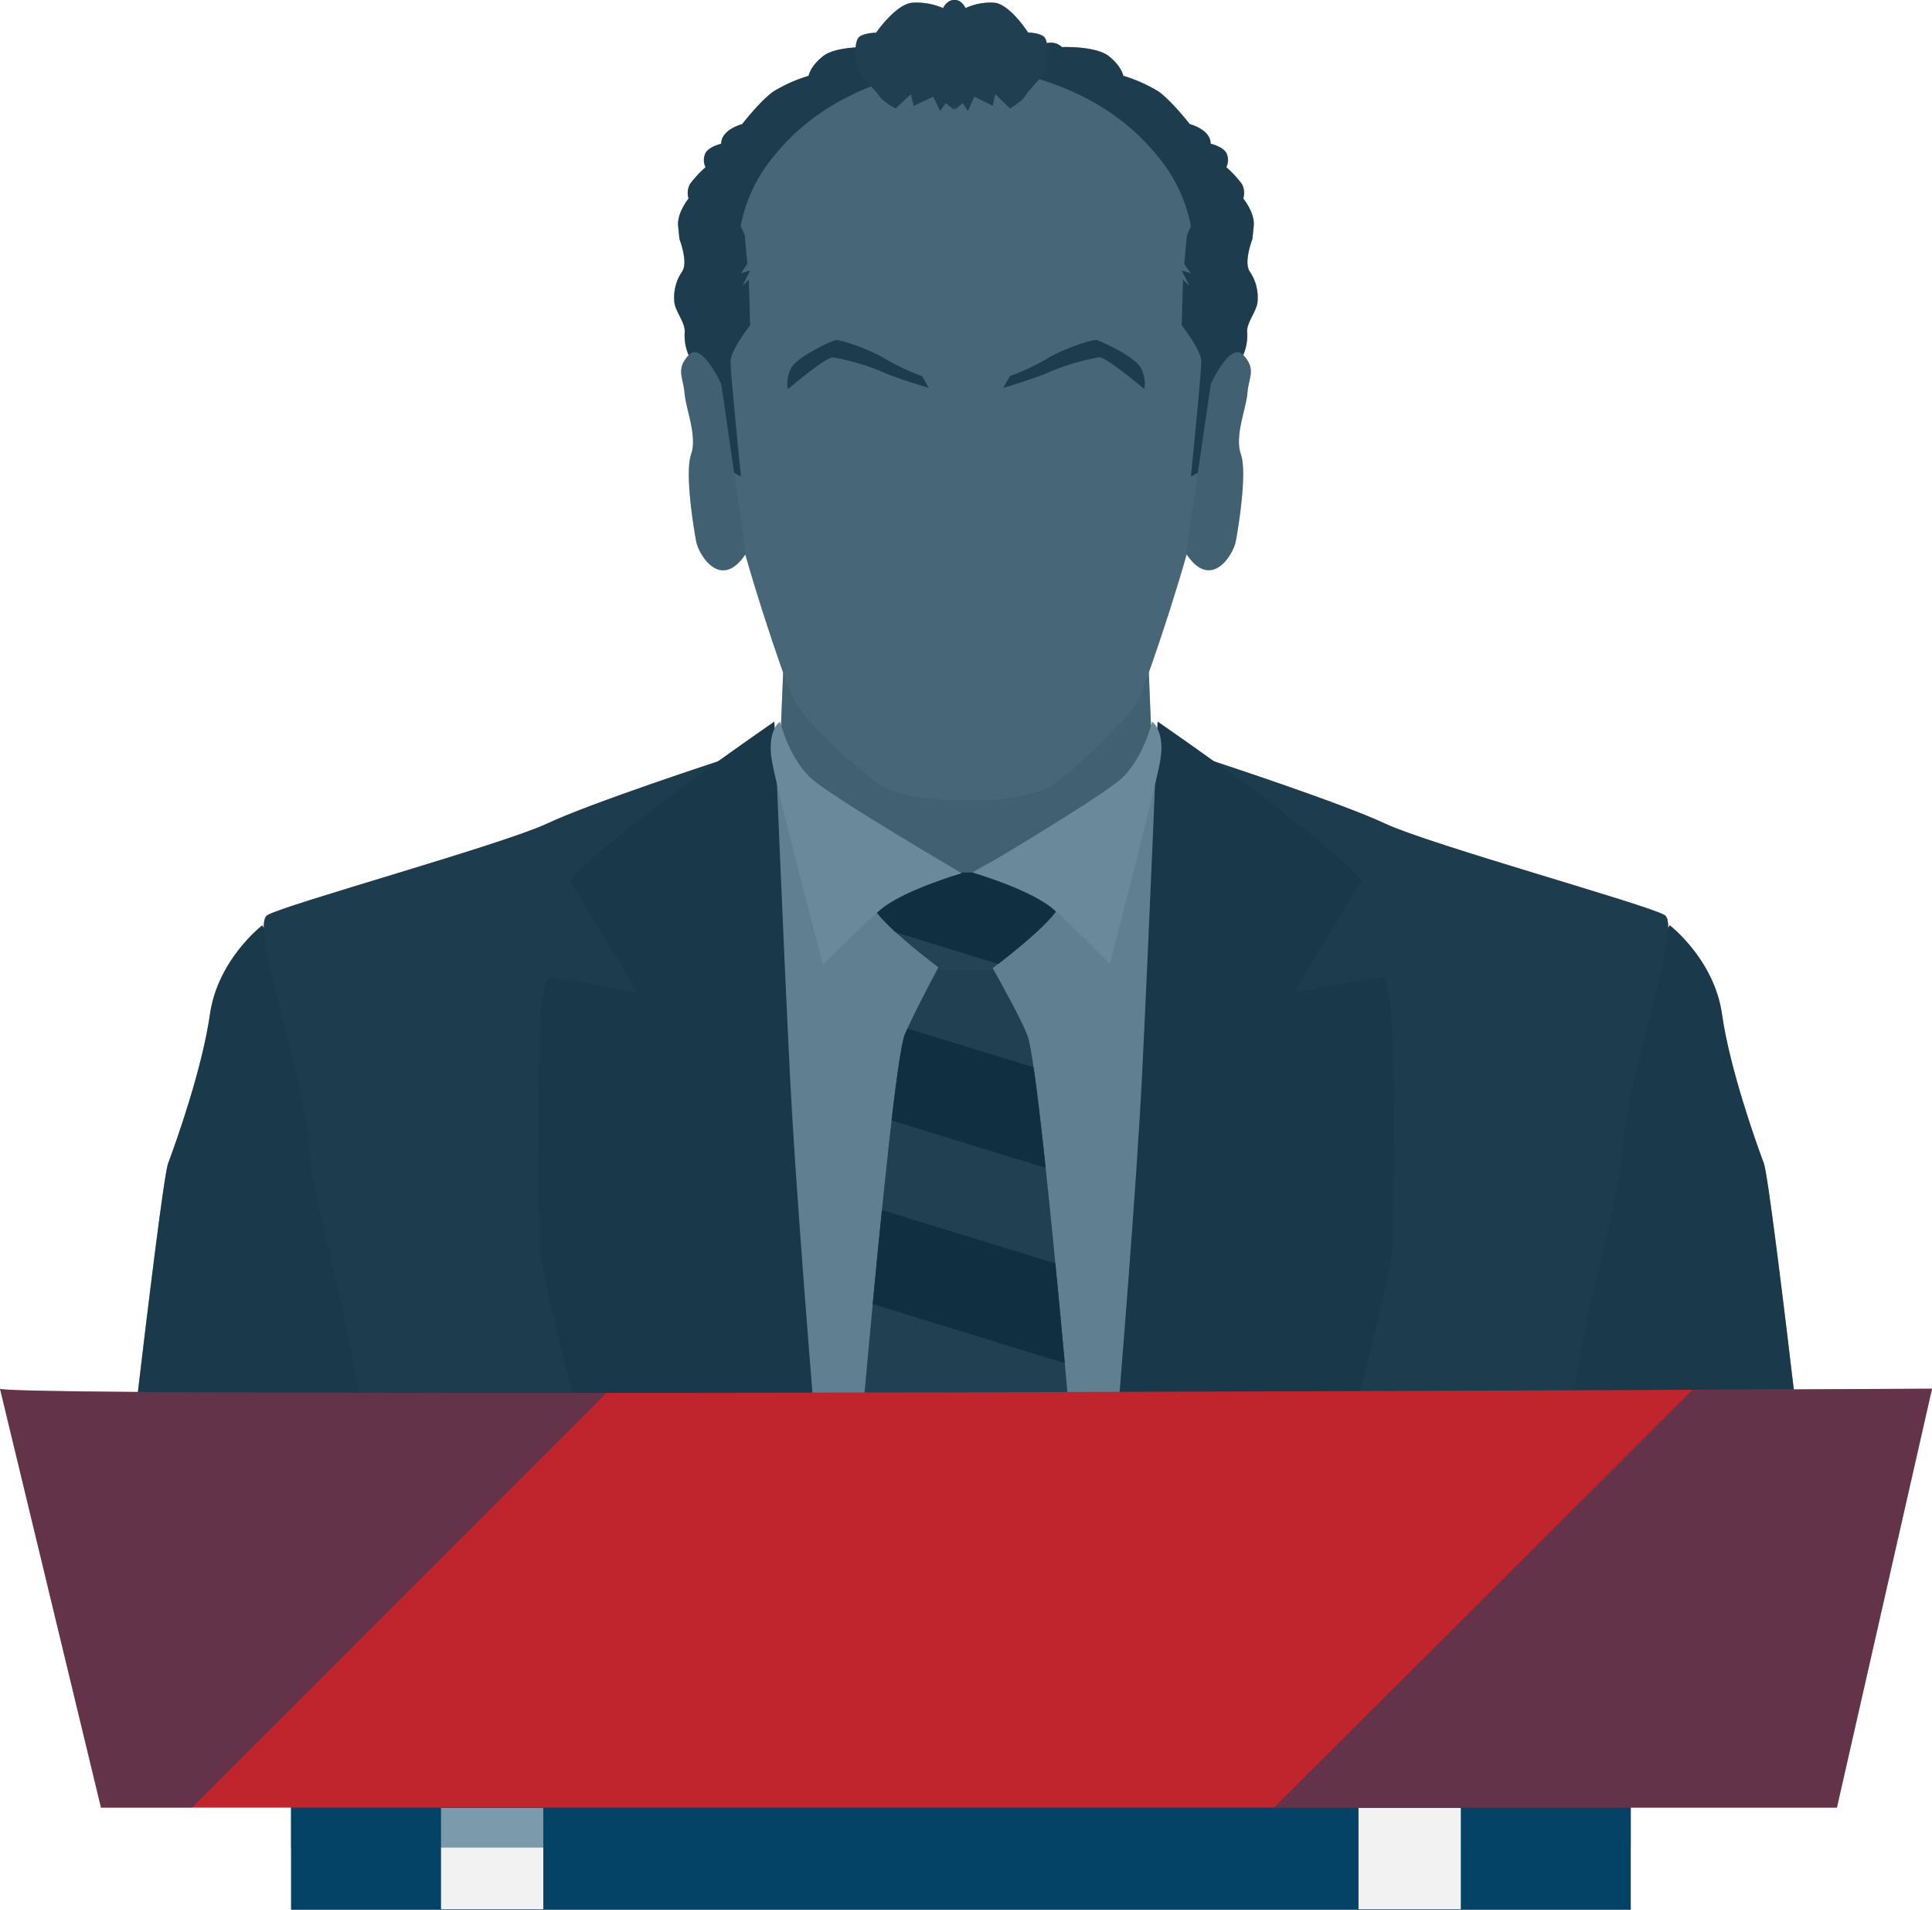 <svg xmlns="http://www.w3.org/2000/svg" xmlns:xlink="http://www.w3.org/1999/xlink" viewBox="0 0 478.25 472.65"><defs><style>.cls-1{fill:none;}.cls-2{isolation:isolate;}.cls-3{fill:#7e7e7e;}.cls-4{fill:#bdbdbd;}.cls-5{fill:#8b8b8b;}.cls-6{fill:#3f3f3f;}.cls-7{fill:#444;}.cls-8{fill:#313131;}.cls-9{fill:#363636;}.cls-10{fill:#2e2e2e;}.cls-11{fill:#3c3c3c;}.cls-12{clip-path:url(#clip-path);}.cls-13{fill:#1d1d1d;}.cls-14{fill:#d0d0d0;}.cls-15,.cls-16{fill:#054366;}.cls-15{opacity:0.5;mix-blend-mode:soft-light;}.cls-17{fill:#f2f2f2;}.cls-18{fill:#c0242d;}</style><clipPath id="clip-path"><path class="cls-1" d="M254.28,256.08c-1.53-3.72-5.17-10.47-8.54-16.47,3-2.25,16.89-12.94,16.89-16.62,0-4.11-3.88-7.05-22.64-7.05h-1.74c-18.76,0-22.64,2.94-22.64,7.05,0,3.58,13.22,13.83,16.65,16.43-3.23,6-6.76,12.89-8.3,16.65-3.72,9.06-15.51,152.63-15.51,152.63H269.8S258,265.14,254.28,256.08Z"/></clipPath></defs><title>dale</title><g class="cls-2"><g id="Layer_2" data-name="Layer 2"><g id="Layer_1-2" data-name="Layer 1"><path class="cls-3" d="M283.74,151.24H194.51s-2.07,49.12-2.59,64.44l47.22.75h2.56l44.63-.75C285.82,200.36,283.74,151.24,283.74,151.24Z"/><path class="cls-4" d="M287.92,192s-40.67,19.65-48.8,24.81C231,211.63,190.33,192,190.33,192l-3.95,224.52H291.87Z"/><path class="cls-5" d="M298.88,50.35c-1.72-9-23.55-35-59.75-32.82-36.2-2.17-58,23.77-59.75,32.82s.43,58.81.43,58.81,1.3,11.72,2.6,19.53,11.29,38.63,14.12,44.49,19.24,20.24,22.34,21.7c8,3.73,18.87,3.15,18.87,3.15h2.78s10.91.58,18.87-3.15c3.11-1.46,19.52-15.84,22.34-21.7s12.81-36.68,14.12-44.49,2.6-19.53,2.6-19.53S300.62,59.46,298.88,50.35Z"/><path class="cls-6" d="M269.8,408.71S258,265.14,254.28,256.08c-3.18-7.75-15.51-28.57-15.51-28.57s-11.61,20.83-14.8,28.57c-3.72,9.06-15.51,152.63-15.51,152.63H269.8Z"/><path class="cls-7" d="M240,215.95h-1.74c-18.76,0-22.64,2.94-22.64,7.05s17.46,17,17.46,17h12.09s17.46-12.93,17.46-17S258.75,215.95,240,215.95Z"/><path class="cls-8" d="M413.33,229s11,8.41,12.94,22,8.41,31.69,10.35,36.87,15.22,123.53,15.22,123.53H377.76l1.94-129.35Z"/><path class="cls-8" d="M64.92,229s-11,8.41-12.94,22-8.41,31.69-10.35,36.87S26.41,411.44,26.41,411.44h74.08L98.55,282.08Z"/><path class="cls-9" d="M300.15,188.3s31.69,10.35,42.69,15.52,64.68,20,69.2,22.64S403,265.27,401.69,284s-16.82,61.44-12.94,86,6.47,49.8,6.47,49.8h-99.6Z"/><path class="cls-9" d="M178.11,188.3s-31.69,10.35-42.69,15.52-64.68,20-69.2,22.64S75.27,265.27,76.56,284s16.82,61.44,12.94,86S83,419.85,83,419.85h99.6Z"/><path class="cls-9" d="M258,11s2.91-1.29,4.85.65c0,0,8.4-.32,11.63,2.26s3.55,4.85,3.55,4.85a36.7,36.7,0,0,1,8.72,3.88c3.23,2.26,7.75,8.08,7.75,8.08s5.17,1.29,5.17,4.85c0,0,2.91.65,3.88,2.26a4.07,4.07,0,0,1,0,3.55,26.81,26.81,0,0,1,3.88,4.2,4.72,4.72,0,0,1,.32,3.55s2.91,3.55,2.58,6.78l-.32,3.23s-2.26,5.82-.65,8.08a11.32,11.32,0,0,1,1.94,7.11c0,2.58-2.91,5.49-2.58,8.08a12.18,12.18,0,0,1-1,5.49s-5.17,3.23-4.85,5.82-1.94,9-1.94,10.66-.32,10.34-.32,10.34l-5.82,3.23s2.58-25.52,2.58-28.43-4.85-9-4.85-9l.32-11.31,1.62,1.62-1.94-3.88,2.26.65-1.62-2.26.65-7.11,1-2.26a38.1,38.1,0,0,0-8.08-17.12c-4.2-5.17-12.92-14.54-31-19.71Z"/><path class="cls-3" d="M299.72,95s4.85-10.66,8.08-7.11,1.29,5.49,1,9.37-3.23,10.66-1.62,15.18-.65,18.42-1.29,21.65-6.14,12.28-12.28,2.91Z"/><path class="cls-9" d="M248.35,96,250,93.07a54,54,0,0,0,9-4.2c3.55-2.26,11.41-5,12.49-4.7,1.57.45,9.15,4.05,10.77,6.64a8.05,8.05,0,0,1,1,5.49s-9.39-8-11.18-7.87a57.54,57.54,0,0,0-12.41,3.67C257.07,93.39,248.35,96,248.35,96Z"/><path class="cls-9" d="M220.21,11s-2.91-1.29-4.85.65c0,0-8.4-.32-11.63,2.26s-3.55,4.85-3.55,4.85a36.7,36.7,0,0,0-8.72,3.88c-3.23,2.26-7.75,8.08-7.75,8.08s-5.17,1.29-5.17,4.85c0,0-2.91.65-3.88,2.26a4.07,4.07,0,0,0,0,3.55,26.81,26.81,0,0,0-3.88,4.2,4.72,4.72,0,0,0-.32,3.55s-2.91,3.55-2.58,6.78l.32,3.23s2.26,5.82.65,8.08a11.32,11.32,0,0,0-1.94,7.11c0,2.58,2.91,5.49,2.58,8.08a12.18,12.18,0,0,0,1,5.49s5.17,3.23,4.85,5.82,1.94,9,1.94,10.66.32,10.34.32,10.34l5.82,3.23s-2.58-25.52-2.58-28.43,4.85-9,4.85-9l-.32-11.31-1.62,1.62,1.94-3.88-2.26.65L185,65.29l-.65-7.11-1-2.26a38.1,38.1,0,0,1,8.08-17.12c4.2-5.17,12.92-14.54,31-19.71Z"/><path class="cls-3" d="M178.53,95s-4.85-10.66-8.08-7.11-1.29,5.49-1,9.37,3.23,10.66,1.62,15.18.65,18.42,1.29,21.65,6.14,12.28,12.28,2.91Z"/><path class="cls-9" d="M229.9,96l-1.62-2.91a54,54,0,0,1-9-4.2c-3.55-2.26-11.41-5-12.49-4.7-1.57.45-9.15,4.05-10.77,6.64a8.05,8.05,0,0,0-1,5.49s9.39-8,11.18-7.87A57.54,57.54,0,0,1,218.6,92.1C221.18,93.39,229.9,96,229.9,96Z"/><path class="cls-10" d="M286.56,178.6S329.9,208.35,337,218.05L320.2,245.86s18.11-3.88,22-3.88,2.59,50.45,2.59,65.32S304,460.59,304,460.59l-36.22-7.11S280.1,318.3,282.68,266.56C284.43,231.58,286.56,178.6,286.56,178.6Z"/><path class="cls-10" d="M191.69,178.6s-43.33,29.75-50.45,39.45l16.82,27.81s-18.11-3.88-22-3.88-2.59,50.45-2.59,65.32,40.75,153.28,40.75,153.28l36.22-7.11S198.16,318.3,195.57,266.56C193.82,231.58,191.69,178.6,191.69,178.6Z"/><path class="cls-11" d="M258.37,9.07c-1.29-1-3.88-1-3.88-1S250,1,246.09.67A14.84,14.84,0,0,0,239,2s-.89-2.08-2.68-2c-1.9-.12-2.86,2-2.86,2A16.71,16.71,0,0,0,225.87.67c-4.13.32-9,7.43-9,7.43s-2.76,0-4.13,1-1,6.14-.69,7.75,4.48,5.17,5.51,6.78,4.13,3.23,4.13,3.23l3.79-3.55.69,2.91L231,23.93l1.72,3.55,1.38-1.94,2.07,1.62s0-.42.1-1.16c.06.74.09,1.16.09,1.16l1.94-1.62,1.29,1.94,1.62-3.55,4.52,2.26.65-2.91L250,26.84s2.91-1.62,3.88-3.23,4.85-5.17,5.17-6.78S259.66,10,258.37,9.07Z"/><g class="cls-12"><polygon class="cls-13" points="272.48 246.36 200.99 224.37 200.99 200.4 272.48 222.39 272.48 246.36"/><polygon class="cls-13" points="272.48 293.23 200.99 271.24 200.99 247.27 272.48 269.26 272.48 293.23"/><polygon class="cls-13" points="272.48 340.1 200.99 318.11 200.99 294.14 272.48 316.13 272.48 340.1"/><polygon class="cls-13" points="272.48 386.97 200.99 364.98 200.99 341.01 272.48 363 272.48 386.97"/><polygon class="cls-13" points="272.48 433.84 200.99 411.85 200.99 387.88 272.48 409.87 272.48 433.84"/></g><path class="cls-14" d="M240.92,216s14.5,4.23,20,9.16,13.81,13.39,13.81,13.39,11-42.28,12.43-50-2-9.87-2-9.87-2.16,9.16-7.68,14.09S240.92,216,240.92,216Z"/><path class="cls-14" d="M238.08,216.11s-14.73,4.25-20.34,9.2-14,13.45-14,13.45-11.22-42.46-12.63-50.25,2-9.91,2-9.91,2.21,9.2,7.83,14.15S238.08,216.11,238.08,216.11Z"/><path class="cls-15" d="M394.3,411.44h57.54S438.56,293.08,436.61,287.9s-8.41-23.28-10.35-36.87-12.94-22-12.94-22l-.38.59c0-1.68-.25-2.8-.92-3.18-4.53-2.59-58.21-17.46-69.2-22.64C332.52,199,304,189.57,300.5,188.42c-7.92-5.69-13.94-9.82-13.94-9.82l-.07,1.61a4.43,4.43,0,0,0-1.3-1.61s-.09.38-.27,1c-.19-4.66-.38-9.18-.54-13.18,2.86-8,6.88-20.4,9.36-29.2,6.08,9,11.48.07,12.12-3.13s2.91-17.12,1.29-21.65,1.29-11.31,1.62-15.18,2.26-5.82-1-9.37a12.18,12.18,0,0,0,1-5.49c-.32-2.58,2.58-5.49,2.58-8.08a11.32,11.32,0,0,0-1.94-7.11c-1.62-2.26.65-8.08.65-8.08l.32-3.23c.32-3.23-2.58-6.78-2.58-6.78a4.72,4.72,0,0,0-.32-3.55,26.81,26.81,0,0,0-3.88-4.2,4.07,4.07,0,0,0,0-3.55c-1-1.62-3.88-2.26-3.88-2.26,0-3.55-5.17-4.85-5.17-4.85S290,24.9,286.8,22.64a36.7,36.7,0,0,0-8.72-3.88s-.32-2.26-3.55-4.85-11.63-2.26-11.63-2.26a4.08,4.08,0,0,0-3.79-1,2.7,2.7,0,0,0-.74-1.63c-1.29-1-3.88-1-3.88-1S250,1,246.09.67A14.84,14.84,0,0,0,239,2s-.89-2.08-2.68-2c-1.9-.12-2.86,2-2.86,2A16.71,16.71,0,0,0,225.87.67c-4.13.32-9,7.43-9,7.43s-2.76,0-4.13,1a3.87,3.87,0,0,0-.93,2.66c-2.7.18-6.25.7-8.11,2.19-3.23,2.58-3.55,4.85-3.55,4.85a36.7,36.7,0,0,0-8.72,3.88c-3.23,2.26-7.75,8.08-7.75,8.08s-5.17,1.29-5.17,4.85c0,0-2.91.65-3.88,2.26a4.07,4.07,0,0,0,0,3.55,26.82,26.82,0,0,0-3.88,4.2,4.72,4.72,0,0,0-.32,3.55s-2.91,3.55-2.58,6.78l.32,3.23s2.26,5.82.65,8.08a11.32,11.32,0,0,0-1.94,7.11c0,2.58,2.91,5.49,2.58,8.08a12.18,12.18,0,0,0,1,5.49c-3.23,3.55-1.29,5.49-1,9.37s3.23,10.66,1.62,15.18.65,18.42,1.29,21.65,6,12.11,12.12,3.13c2.48,8.8,6.49,21.25,9.36,29.2-.17,4-.35,8.47-.54,13.11-.17-.59-.26-.94-.26-.94a4.46,4.46,0,0,0-1.32,1.63l-.07-1.63s-6,4.13-13.94,9.82c-3.5,1.15-32,10.55-42.33,15.41-11,5.17-64.68,20-69.2,22.64-.67.38-.94,1.5-.92,3.18l-.38-.59s-11,8.41-12.94,22-8.41,31.69-10.35,36.87S26.41,411.44,26.41,411.44H84c-.6,5.21-.92,8.41-.92,8.41h79.4c6.64,23.23,11.8,40.75,11.8,40.75l36.22-7.11s-1.37-15-3.28-37h9L269.64,433c-1.12,12.65-1.84,20.51-1.84,20.51L304,460.59s5.16-17.51,11.8-40.75h79.4S394.89,416.65,394.3,411.44Z"/><rect class="cls-16" x="72.04" y="444.6" width="331.64" height="28.05"/><rect class="cls-17" x="109.17" y="447.43" width="25.32" height="25.08"/><rect class="cls-15" x="72.04" y="444.6" width="331.64" height="12.67"/><rect class="cls-17" x="336.29" y="447.43" width="25.32" height="25.08"/><path class="cls-18" d="M0,343.69,25,447.36H454.71l23.55-103.67S2.27,346.06,0,343.69Z"/><path class="cls-15" d="M47.53,447.36,150.15,344.73c-83,.06-149.31-.16-150.15-1L25,447.36Z"/><path class="cls-15" d="M418.94,344,391.09,371.8q-37.84,37.81-75.73,75.56H454.71l23.55-103.67S455.08,343.8,418.94,344Z"/></g></g></g></svg>
